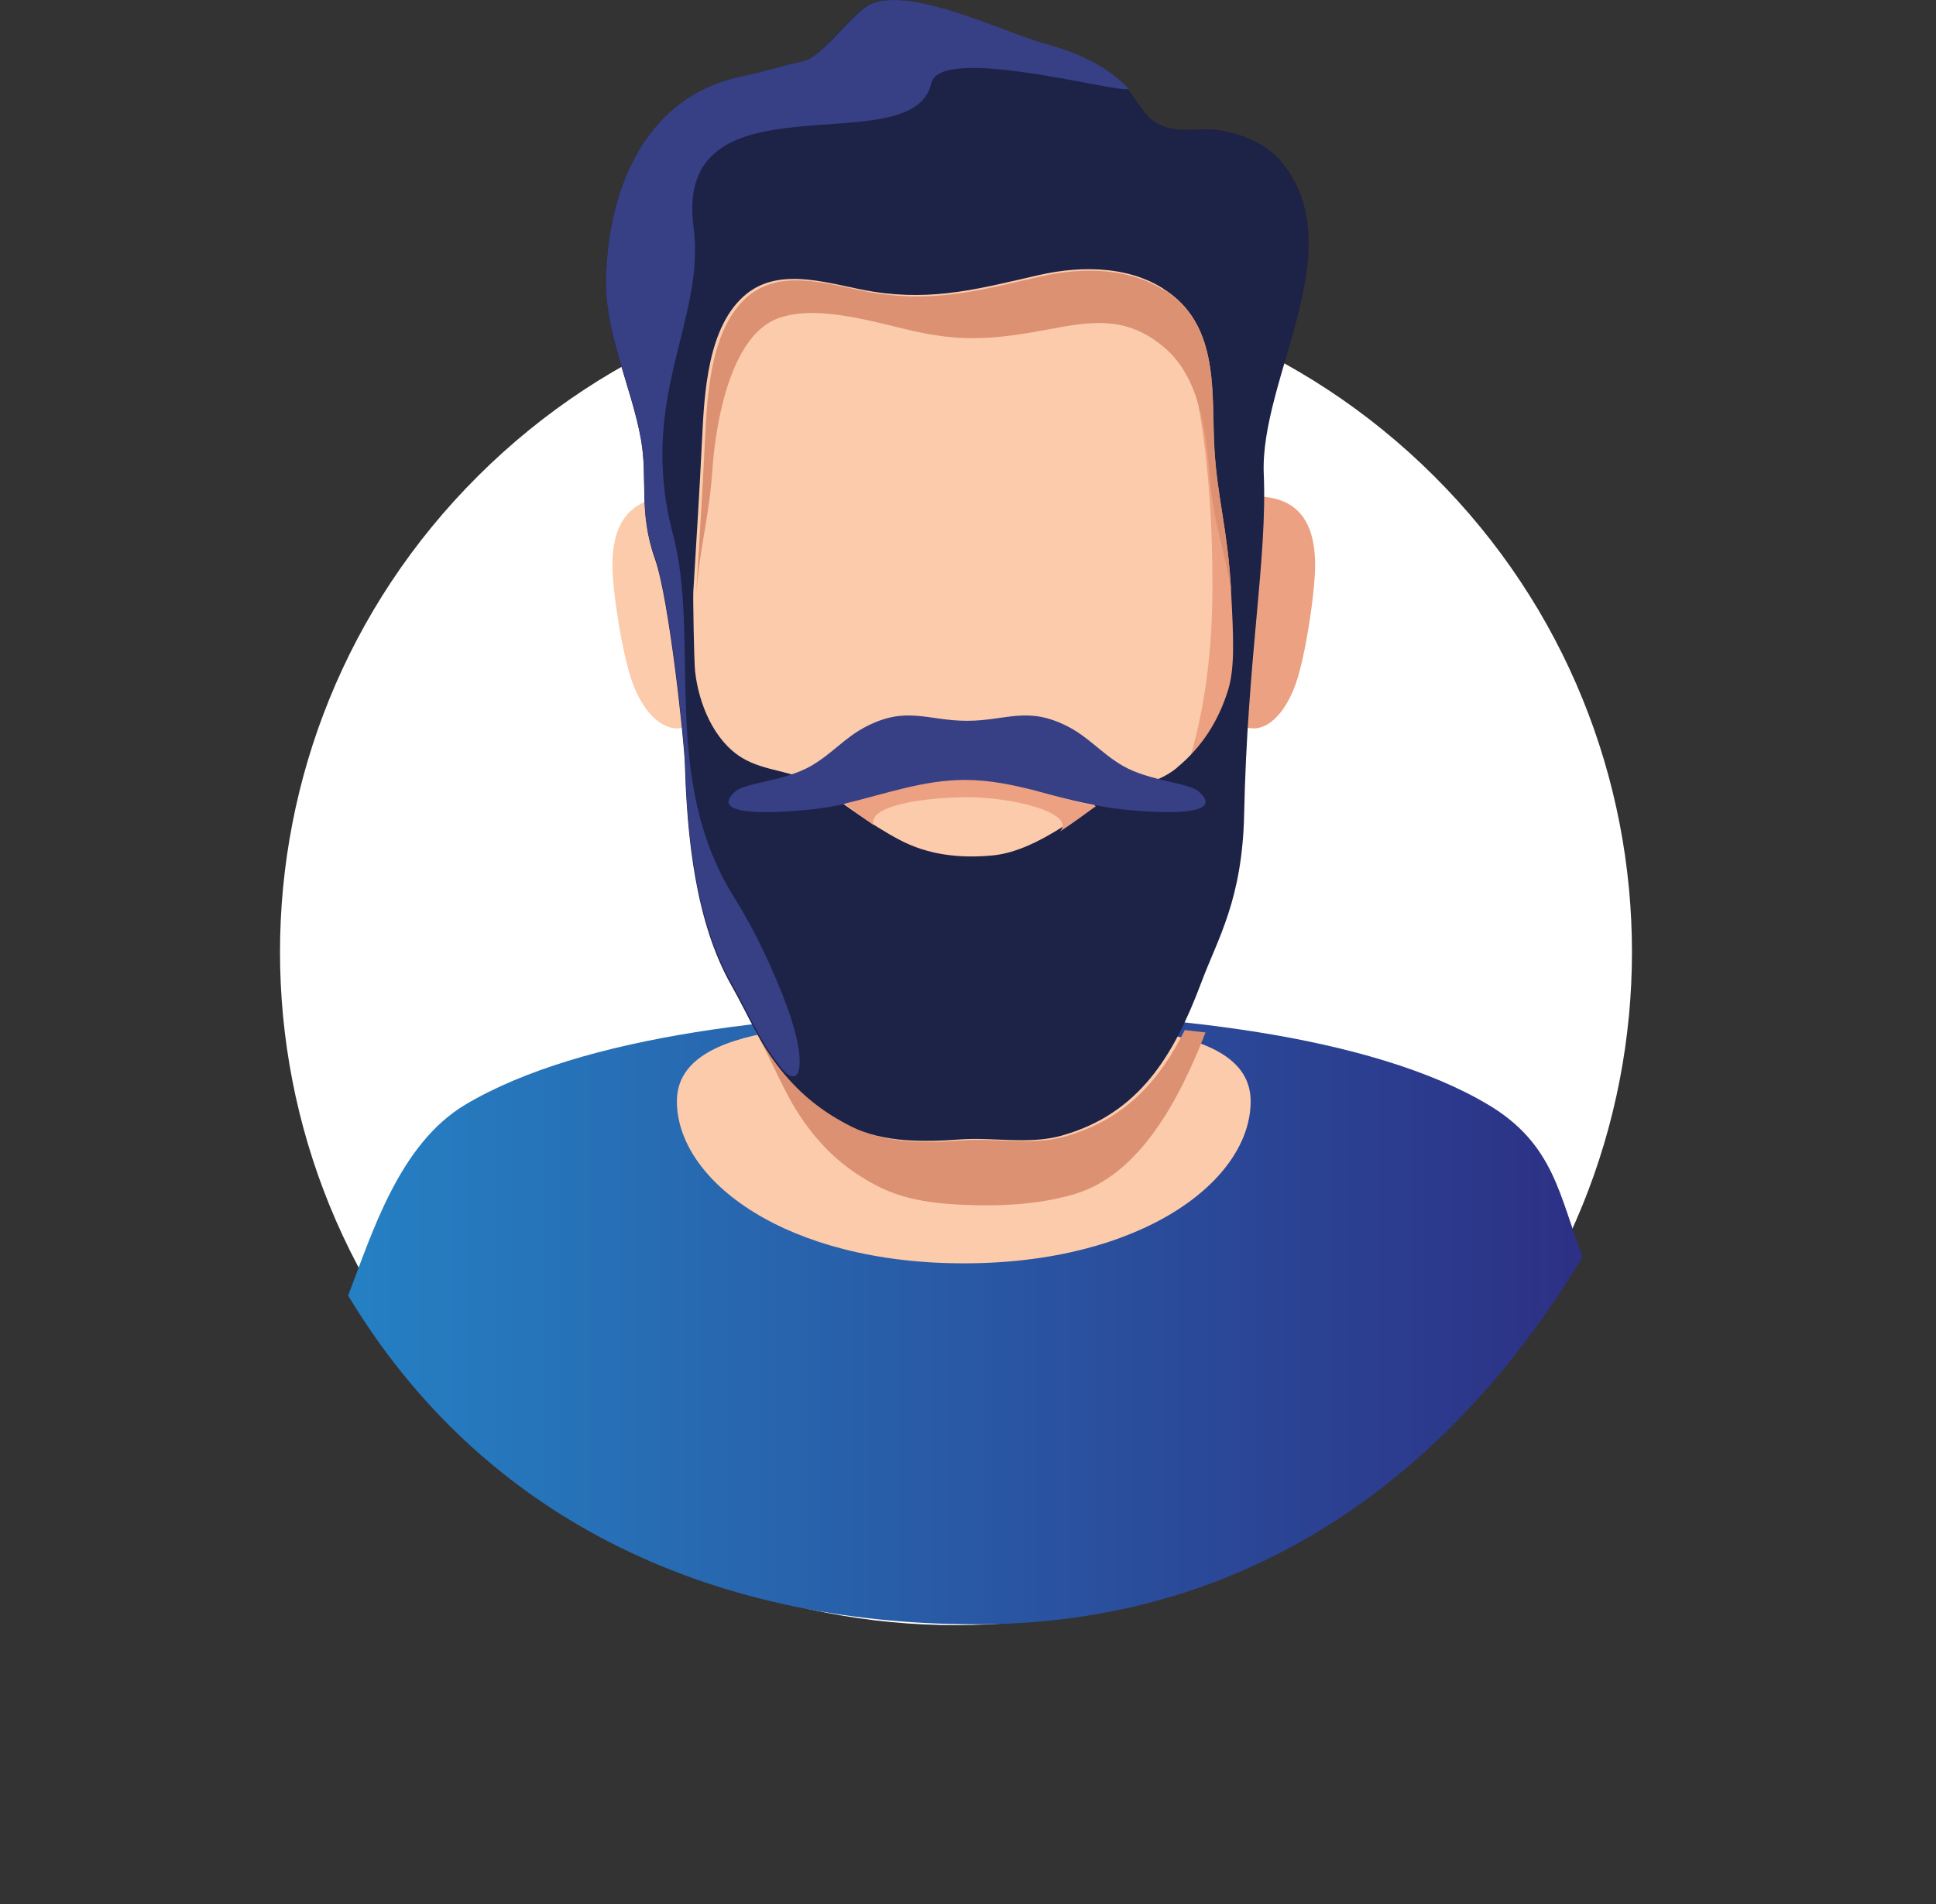 <svg width="61" height="60" viewBox="0 0 61 60" fill="none" xmlns="http://www.w3.org/2000/svg">
<rect x="0" y="0" width="61" height="60" fill="#333333" stroke="none"/>
<path d="M45.182 45C53.5 36.716 53.5 23.284 45.182 15C36.864 6.716 23.379 6.716 15.061 15C6.743 23.284 6.743 36.716 15.061 45C23.379 53.284 36.864 53.284 45.182 45Z" fill="white"/>
<path d="M49.866 39.604C45.678 46.561 39.309 51.186 30.77 51.186C22.232 51.186 15.157 47.78 10.969 40.827C11.707 38.919 12.563 36.056 14.668 34.806C16.5 33.715 19.061 32.984 21.898 32.529C24.733 32.074 27.844 31.889 30.774 31.889C36.635 31.889 43.217 32.623 46.881 34.806C48.983 36.054 49.126 37.702 49.866 39.604Z" fill="url(#paint0_linear_213_3291)"/>
<path d="M37.781 19.665C37.781 17.849 38.554 15.641 39.507 15.641C40.46 15.641 41.437 15.991 41.437 17.806C41.437 18.68 41.136 20.638 40.844 21.498C40.53 22.423 40.003 22.953 39.509 22.953C38.556 22.953 37.783 21.481 37.783 19.667L37.781 19.665Z" fill="#ECA182"/>
<path d="M30.469 4.672C23.287 4.672 21.328 10.849 21.328 18.468C21.328 23.521 22.911 27.122 25.864 29.198C27.942 30.66 28.798 31.077 30.469 31.077C32.139 31.077 32.995 30.66 35.073 29.198C38.026 27.122 39.609 23.521 39.609 18.468C39.609 10.848 37.65 4.672 30.469 4.672Z" fill="#FBCBAB"/>
<path d="M36.335 32.506V26.811H24.401V32.506C22.589 32.81 21.328 33.421 21.328 34.704C21.328 37.207 24.765 39.811 30.367 39.811C35.969 39.811 39.406 37.207 39.406 34.704C39.406 33.419 38.145 32.81 36.333 32.506H36.335Z" fill="#FBCBAB"/>
<path d="M23.156 19.665C23.156 17.849 22.34 15.641 21.334 15.641C20.328 15.641 19.297 15.991 19.297 17.806C19.297 18.68 19.615 20.638 19.923 21.498C20.256 22.423 20.811 22.953 21.334 22.953C22.34 22.953 23.156 21.481 23.156 19.667V19.665Z" fill="#FBCBAB"/>
<path d="M37.328 32.463C36.535 34.057 35.449 35.279 33.559 35.814C32.521 36.108 31.399 35.855 30.335 35.937C29.258 36.019 27.931 36.047 26.916 35.533C26.006 35.074 25.302 34.512 24.662 33.709C24.181 33.107 23.89 32.537 23.574 31.915C23.569 31.907 23.566 31.896 23.562 31.889C23.631 32.078 23.704 32.259 23.786 32.437C23.849 32.576 23.914 32.709 23.985 32.841C24.516 33.836 24.795 34.644 25.457 35.521C26.06 36.324 26.725 36.886 27.587 37.344C28.547 37.856 29.612 37.954 30.773 37.98C31.783 38.002 32.888 37.921 33.866 37.625C35.904 37.017 37.154 34.67 37.984 32.535C37.766 32.508 37.546 32.483 37.328 32.46V32.463Z" fill="#DB9172"/>
<path d="M30.428 4.672C30.304 4.672 30.185 4.678 30.062 4.682C36.445 4.89 38.203 10.981 38.203 18.468C38.203 23.521 36.734 27.122 33.996 29.198C32.214 30.55 31.4 31.008 30.062 31.069C30.18 31.074 30.301 31.077 30.428 31.077C32.107 31.077 32.966 30.66 35.053 29.198C38.02 27.122 39.609 23.521 39.609 18.468C39.609 10.848 37.642 4.672 30.428 4.672Z" fill="#ECA182"/>
<path d="M40.367 5.088C39.909 4.538 39.174 4.23 38.467 4.109C37.776 3.989 37.162 4.239 36.501 3.912C36.051 3.691 35.829 3.123 35.49 2.771C34.785 2.04 33.863 1.647 32.919 1.387C31.595 1.02 28.828 -0.372 27.491 0.095C26.875 0.31 25.951 1.781 25.294 1.93C24.488 2.113 24.096 2.255 23.284 2.431C20.418 3.051 19.166 5.815 19.095 8.798C19.055 10.531 19.891 12.159 20.195 13.85C20.418 15.098 20.11 16.13 20.637 17.615C21.088 18.886 21.56 23.416 21.579 24.064C21.648 26.362 21.903 29.04 23.048 31.058C23.606 32.042 23.901 32.839 24.597 33.707C25.231 34.5 25.932 35.053 26.839 35.508C27.847 36.012 29.169 35.989 30.241 35.907C31.299 35.828 32.416 36.077 33.449 35.787C35.898 35.099 36.989 33.257 37.853 30.956C38.373 29.566 39.144 28.353 39.201 25.652C39.303 20.738 39.931 17.629 39.819 14.939C39.692 11.902 42.647 7.825 40.368 5.088H40.367ZM37.094 24.187C36.333 24.816 35.542 24.694 34.708 25.241C33.678 25.916 32.489 26.844 31.262 26.958C30.248 27.051 29.252 26.949 28.332 26.46C27.389 25.958 26.626 25.356 25.745 24.762C25.007 24.263 24.125 24.329 23.389 23.886C22.48 23.34 22.01 22.147 21.901 21.154C21.869 20.861 21.833 18.855 21.845 18.647C21.94 17.086 22.044 15.43 22.12 13.855C22.191 12.389 22.295 10.259 23.513 9.268C24.632 8.356 26.244 8.992 27.518 9.192C29.442 9.494 30.904 9.085 32.738 8.667C34.12 8.353 35.791 8.361 36.979 9.33C38.419 10.506 38.163 12.47 38.261 14.133C38.355 15.711 38.681 16.67 38.786 18.586C38.865 20.056 38.916 21.036 38.692 21.755C38.397 22.7 37.887 23.527 37.091 24.184L37.094 24.187Z" fill="#1D2247"/>
<path d="M37.767 24.938C37.459 24.665 36.212 24.614 35.384 24.137C34.714 23.75 34.318 23.24 33.644 22.893C32.365 22.236 31.708 22.714 30.469 22.714C29.23 22.714 28.572 22.236 27.294 22.893C26.619 23.238 26.223 23.75 25.553 24.137C24.726 24.614 23.478 24.665 23.17 24.938C22.079 25.905 25.431 25.535 25.898 25.465C27.503 25.225 28.905 24.657 30.469 24.657C32.032 24.657 33.434 25.225 35.039 25.465C35.506 25.535 38.858 25.905 37.767 24.938Z" fill="#373F85"/>
<path d="M29.343 2.624C29.626 1.319 35.873 3.119 35.533 2.766C34.827 2.036 33.902 1.645 32.956 1.385C31.628 1.018 28.854 -0.372 27.513 0.095C26.896 0.309 25.969 1.778 25.31 1.927C24.503 2.109 24.11 2.251 23.295 2.426C20.422 3.046 19.167 5.805 19.095 8.782C19.054 10.513 19.893 12.137 20.197 13.826C20.422 15.072 20.112 16.102 20.641 17.584C21.094 18.852 21.567 23.374 21.585 24.021C21.655 26.316 21.91 28.988 23.058 31.003C23.618 31.986 23.914 32.781 24.611 33.647C25.247 34.439 25.513 33.471 24.64 31.305C24.074 29.899 23.572 28.985 23.12 28.259C20.782 24.514 22.085 20.174 21.206 16.841C20.063 12.507 22.242 10.133 21.852 7.142C21.206 2.176 28.782 5.217 29.342 2.624H29.343Z" fill="#373F85"/>
<path d="M38.791 18.606C38.793 18.633 38.793 18.66 38.797 18.687C38.797 18.672 38.795 18.653 38.791 18.636C38.579 17.22 38.252 16.641 38.11 14.967C37.995 13.581 37.804 11.898 36.686 10.951C35.592 10.024 34.584 10.085 33.208 10.348C31.383 10.697 30.397 10.766 28.977 10.473C27.725 10.214 25.83 9.562 24.526 10.026C23.142 10.52 22.57 12.93 22.44 14.882C22.353 16.198 22.032 17.382 21.938 18.685V18.665C22.032 17.107 22.137 15.456 22.212 13.886C22.282 12.424 22.385 10.302 23.598 9.312C24.713 8.403 26.314 9.037 27.581 9.238C29.495 9.54 30.949 9.13 32.775 8.715C34.148 8.4 35.812 8.41 36.991 9.376C38.424 10.548 38.169 12.505 38.267 14.162C38.361 15.734 38.685 16.692 38.79 18.604L38.791 18.606Z" fill="#DB9172"/>
<path d="M32.702 24.934C31.945 24.738 31.194 24.577 30.405 24.577C29.099 24.577 27.9 25.017 26.609 25.326C26.914 25.559 27.218 25.786 27.531 26.003C27.309 25.389 29.133 25.122 30.479 25.122C31.995 25.122 33.907 25.644 33.4 26.202C33.792 25.945 34.172 25.666 34.531 25.404C33.902 25.268 33.3 25.093 32.7 24.936L32.702 24.934Z" fill="#ECA182"/>
<defs>
<linearGradient id="paint0_linear_213_3291" x1="10.562" y1="41.537" x2="50.983" y2="41.537" gradientUnits="userSpaceOnUse">
<stop stop-color="#2581C4"/>
<stop offset="1" stop-color="#2D2E83"/>
</linearGradient>
</defs>
</svg>
